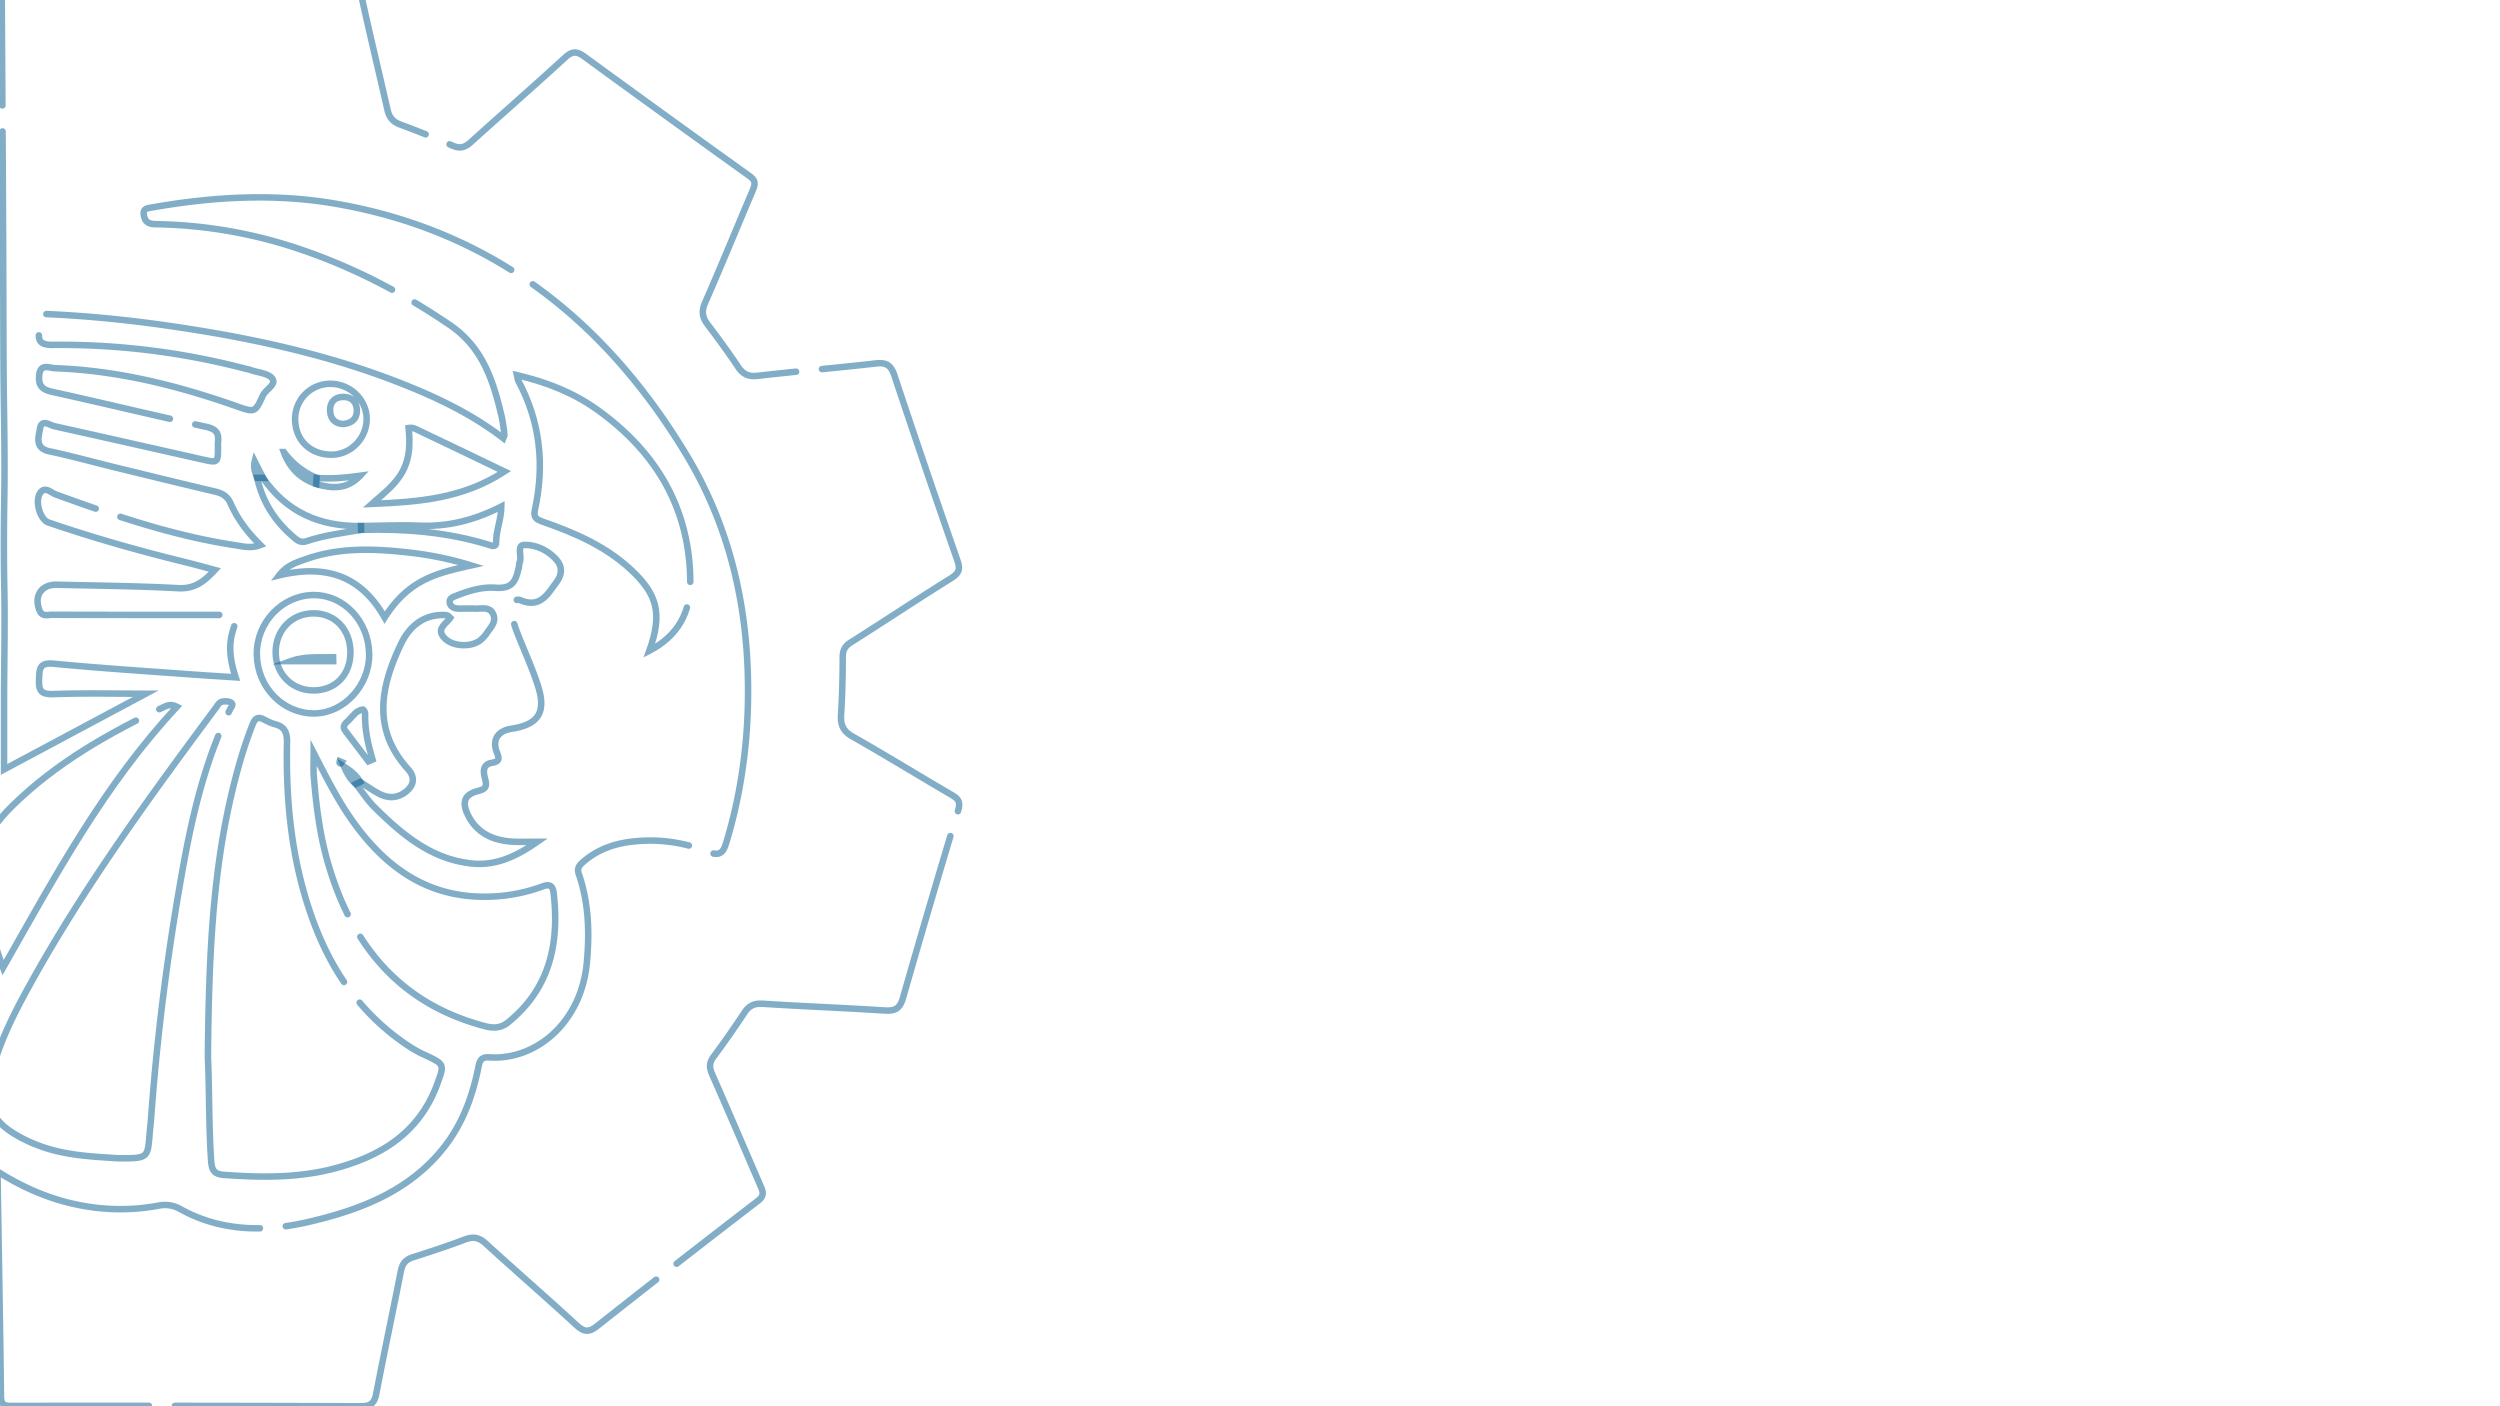 <svg id="Capa_1" data-name="Capa 1" xmlns="http://www.w3.org/2000/svg" viewBox="0 0 1920 1080">
<defs>
<style>
.cls-1{fill:none;stroke:#065d90;stroke-miterlimit:10;stroke-width:3px;}
.cls-2{fill:#065d90;}
.border{
        transform:translateX(-2);
        transform-origin: 50% 50%;
        stroke-width:5px;
        opacity: .5;
        stroke-linecap:round;
        stroke: #065d90;
        fill: none;
        stroke-dasharray: 500px 20px;
        stroke-dashoffset: 10px;
        animation: drawLine linear 20s infinite;
        }
        @keyframes drawLine{
            0%,100%{
                stroke-dashoffset: 10px;
            }
            50%{
                stroke-dashoffset: 3500px;
            }
        }
</style>
</defs>
<title>tecnm-bg1</title>
<path class="cls-1 border" d="M3.12,590.94c0-19.71,0-38.1,0-56.49.08-27.46.73-54.92.19-82.36-.47-23.79-.36-47.54,0-71.33.53-33.44-.41-66.9-.6-100.36-.19-35.16-.17-70.32-.35-105.49q-.45-87-1-173.95c-.1-15.83-1.5-13.63,12.92-13.64,83.47,0,167,.13,250.42-.32C273.35-13,276-10.17,277.73-2.42c6.31,29,13.32,57.88,19.88,86.84,1.3,5.75,4.18,9.16,9.82,11.25,13.46,5,26.84,10.27,39.95,16.12,5.88,2.63,9.73,1.46,14.22-2.6,24.1-21.8,48.59-43.17,72.54-65.13,5.35-4.91,9-4.71,14.48-.7q63.3,46.19,127,91.83c5.28,3.78,4.22,6.91,2.27,11.49C565.73,175.26,554,204,541.51,232.48c-2.81,6.44-2.24,11.18,1.84,16.56,8.08,10.67,16,21.47,23.44,32.61,3.81,5.74,7.9,7.77,14.94,7,30.26-3.47,60.63-6.06,90.89-9.53,8.08-.93,11.67,1.41,14.27,9.22q23.73,71.38,48.5,142.41c2.31,6.66.86,9.68-5,13.35-25.86,16.12-51.25,33-77,49.3-4.5,2.86-6.19,6-6.19,11.32,0,14.73-.36,29.49-1.27,44.2-.49,7.85,1.6,12.66,8.91,16.79,25.62,14.52,50.68,30,76.14,44.84,5.11,3,6.82,5.38,4.9,11.73q-21.76,71.93-42.41,144.19c-2.36,8.27-6.2,10.1-14.17,9.59-31.08-2-62.22-3.15-93.3-5.16-6.59-.42-10.64,1.36-14.19,6.71-7.6,11.44-15.43,22.74-23.63,33.75-3.47,4.65-3.58,8.44-1.27,13.66,12.56,28.42,24.72,57,37.08,85.54,1.9,4.39,3.4,7.63-1.87,11.68q-62.18,47.73-123.68,96.3c-6.48,5.12-10.22,4.24-15.93-1C419.55,996.4,396,976,373,955c-5.25-4.81-9.7-5.45-16.13-3-13.12,5-26.49,9.34-39.87,13.62-5.43,1.74-8,4.88-9.11,10.52-6.18,31.44-12.89,62.78-18.93,94.25-1.41,7.34-4.39,9.67-11.91,9.64q-133.76-.48-267.52-.28c-5.18,0-8.7,0-8.78-7.1C.08,1016-1,959.36-1.88,902.73c0-.54.46-1.08,1-2.36,19.4,12.12,40,21,62.54,25.29a160.67,160.67,0,0,0,59.86.33,23.81,23.81,0,0,1,17.12,2.67c31.36,17.35,65,17.57,98.65,9.71,39.2-9.16,76.34-23.28,102.85-56.17,14.63-18.15,22.54-39.3,27.12-61.87,1-4.77,1.58-8.76,8.47-8.29,36,2.44,70.68-26.84,74.94-72.52,2.17-23.25,1.51-46.09-6.16-68.31-1.8-5.2,1.42-7.6,4.34-10.06,10-8.44,21.83-12.82,34.68-14.54a118.57,118.57,0,0,1,60.13,7.59c9.83,3.91,12-.05,14.36-7.84,12.72-42.45,17.68-85.88,16.25-130C572.4,456.7,557.89,400.2,527,349.06,465.17,246.71,378.68,177.58,258.48,156.57c-47.33-8.27-94.83-5.5-142,2.81-3.37.6-6.86.73-6,5.86s3.54,6.83,8.9,6.92a361.55,361.55,0,0,1,106.42,17.72c42.91,14,82.46,34.37,119.77,59.81,25.73,17.55,33.6,43.85,40,71.51a123,123,0,0,1,1.81,12.89c.07.51-.38,1.09-.89,2.42-24.8-19-52.56-32.07-81.23-43.2-57-22.15-116.57-34.58-176.92-43.26-29.15-4.18-58.46-7.18-87.91-8.61-5.72-.27-11.44-1.51-10.15,7.17,1,6.58-5.15,16.39,9.79,16.25a561,561,0,0,1,148.83,18.42c1.29.34,2.63.57,3.88,1,5.67,2,13.56,2.5,16.39,6.53,3.22,4.59-5.14,8.22-7.36,13.14-6,13.21-6.36,12.88-20.71,7.84-45-15.8-91-27.3-138.89-29-4.31-.16-11.27-4-12.12,5.53-.71,7.87,2.3,10.93,10,12.62,39.48,8.7,78.76,18.3,118.27,26.86,7.8,1.69,9.93,5.07,9.05,12.05a25.18,25.18,0,0,0,0,3c0,12.74,0,12.77-12.14,10-37.77-8.51-75.51-17.09-113.3-25.47-3.86-.85-10-5.92-11.23,1.8-1,6.21-4.37,14.95,7.24,17.43,17,3.62,33.81,8.29,50.72,12.43,25.58,6.25,51.16,12.53,76.79,18.57,5.62,1.32,9.3,3.73,11.78,9.36,5.17,11.69,12.8,21.91,22.7,31.63-7.33,2.83-13.46,1-19.45.12-47.54-7.21-92.74-22.68-137.74-39-3.64-1.32-8.48-6.81-12.12-.81-4,6.61.34,20.23,6.5,22.34,34.15,11.72,68.85,21.53,103.9,30.17,7.7,1.89,15.34,4,23.95,6.32-8.12,8.78-15.52,14.63-28,14-31.1-1.7-62.27-1.92-93.41-2.68-11.9-.29-17.84,8.86-13.12,20,2,4.75,6.29,3.06,9.6,3.07,41.57.16,83.14.13,124.71.15,1.68,0,3.36,0,5,0,12.78,0,12.88,0,9.2,11.55-3.84,12-2.18,23.71,2,36.38-13.29-.88-25.56-1.6-37.82-2.52C109.13,515.2,75,513,41,509.71c-10.93-1-10.72,4.35-11,12.17-.35,8.44,1.45,11.53,10.9,11.19,23.75-.86,47.55-.28,71-.28Z"/>
<path class="cls-1 border" d="M159.66,811.39c.74-69.22,2.71-136.4,18.34-202.34,4.24-17.9,9.23-35.55,16-52.69,2-5,4.25-6.16,8.86-3.74a38.39,38.39,0,0,0,8.27,3.56c7.51,1.88,9.46,6.48,9.3,14-1,47.1,3.89,93.46,20.41,137.93,15,40.3,39,73.75,75.86,97.08a89.48,89.48,0,0,0,9.75,5.12c15,7.09,15,7,9.23,22.55-13.83,37.35-43.44,55.42-79.81,64.8-27.59,7.12-55.72,6.68-83.9,4.66-6.79-.49-9.29-3-9.8-10.48C160.28,864.38,160.86,836.9,159.66,811.39Z"/>
<path class="cls-1 border" d="M90.34,889.53c-18-1.27-40-1.81-61-9.86a108.48,108.48,0,0,1-18.9-9.25c-17-10.65-22.27-23.22-17.8-42.61C-1.45,802.13,10.4,778.92,23,756.12c41.43-74.87,91.72-143.82,142.62-212.34,1.56-2.09,2.8-4.85,5.86-5.06,1.93-.14,4.28-.18,5.79.77,2.44,1.53.26,3.55-.53,5.17-17.21,35.47-27.09,73.25-34.38,111.69A1818.77,1818.77,0,0,0,116,859.09c-.31,4-.79,8-1.11,12C113.42,889.67,113.44,889.67,90.34,889.53Z"/>
<path class="cls-1 border" d="M276.6,600.53c4.79,3,9.41,6.34,14.4,9,6.28,3.29,12.79,3.82,19.09-.34,7.66-5,9.36-11.75,3.26-18.5-27.75-30.69-21-63.42-5.41-96.11,6.27-13.11,16.87-22.61,33.12-22.25a9.38,9.38,0,0,1,2.92.55c.56.2,1,.84,1.82,1.64-3.27,4.79-11.73,8.66-3.77,16.17,6.25,5.89,19.94,6.6,27,.89a24,24,0,0,0,4.71-5.19c2.94-4.35,7.53-8.6,5.17-14.41-2.65-6.48-9-4.3-14.16-4.55-4-.2-8,0-12.07,0-3.21,0-6.48-1-7.2-4.26-.84-3.81,2.65-4.72,5.5-5.85,9.43-3.76,19.32-6.64,29.32-5.94,13.74,1,15.84-5.29,18.29-16.23.22-1,0-2.11.43-3,2.18-4.53-2.53-13.52,3.66-13.64,9.08-.18,18.31,4.1,24.81,11.54,4.62,5.27,4,11.47.15,16.68-6.8,9.22-12.63,20.71-27.92,14.26-4.08-1.72-5.72,2.2-6.1,5.87-.71,6.87,1.34,13.24,3.78,19.49,5.34,13.71,11.61,27.12,16,41.13,6.17,19.84-.24,29.09-20.51,32.18-10.54,1.62-15.12,8.45-11.25,18.27,2,5,1.93,6.9-3.94,7.92-7.88,1.36-6.26,8.14-5,12.91,1.61,6-.62,7.48-5.74,8.78-9.92,2.52-12.41,8.24-7.81,17.86,7.19,15,20.32,20.45,36.05,21.08,4.84.19,9.68,0,17.47,0-17,11.87-32.68,18.69-51,16.62-30.82-3.46-53-22.33-73.9-43-5.43-5.36-9.63-12-14.4-18Z"/>
<path class="cls-1 border" d="M240.94,578.28c9,17.37,17.34,34.17,28,49.64,25.71,37.3,58.81,62.06,106.56,60.71a126.71,126.71,0,0,0,41.19-7.86c6-2.27,7.91.1,8.49,5.07,4.51,38.73-2.92,73.3-34.87,99.28-5.46,4.44-11.16,4.77-17.79,3C307,770.9,270.27,725.88,252,663.19c-6.32-21.61-9.14-43.89-10.94-66.27C240.52,590.75,240.94,584.5,240.94,578.28Z"/>
<path class="cls-1 border" d="M498.68,499.75c10.18-28.39,6.35-43.31-14.54-62.59-19.37-17.87-42.92-28-67.3-36.48-4.6-1.61-7.38-3.06-6.07-9,7.58-34.54,4.15-67.79-12.73-99.26-.45-.83-.48-1.9-1-4.27,23,5.34,43.79,13.57,62.35,27,45.14,32.56,70.64,76,70.76,132.4C530.17,469.91,521,488.25,498.68,499.75Z"/>
<path class="cls-1 border" d="M135.86,542.81c-55.64,59.61-93.49,130-133.5,200.36-10.74-28.23-15.94-56.45-14.62-85.35.71-15.53,10.63-28,21.5-38.72,33.83-33.25,74.47-56.21,116.94-76.31C129,541.48,131.8,540.74,135.86,542.81Z"/>
<path class="cls-1 border" d="M240.71,457c23.34-.21,42.44,20,42.81,45.35.35,23.94-19.24,45.26-41.88,45.58-24.07.33-43.95-19.87-44.39-45.11C196.81,478.14,216.66,457.21,240.71,457Zm.08,73.25c16.82,0,28.46-12.1,28.35-29.41s-11.8-29.74-28.2-29.8c-16.8-.07-29.34,12.87-29.23,30.15C211.81,517.76,224.34,530.28,240.79,530.26Z"/>
<path class="cls-1 border" d="M295.41,474.28c-18.44-32.65-45.79-40.87-81-32.4,6-7.84,13.37-9.91,20.35-12.4,25.61-9.13,52-8.17,78.41-5.23a258.27,258.27,0,0,1,48.67,10c-13.31,3-25.94,5.76-37.46,11.92C312.6,452.51,303.44,461.59,295.41,474.28Z"/>
<path class="cls-1 border" d="M387.38,362.11C355.45,383.05,320.82,385.57,285.6,387c8.77-7.87,18.14-14.65,23.72-25.16S315,340,313.81,328.7c3.67-.64,6.28,1.2,8.91,2.45C343.77,341.13,364.76,351.25,387.38,362.11Z"/>
<path class="cls-1 border" d="M254.06,349.21c-16.43-.3-27.68-11.8-27.4-28a27,27,0,0,1,27.09-26.46c15.77.11,28.48,13,27.82,28.15C280.93,337.63,268.56,349.47,254.06,349.21Zm9.83-23.58c6.71-.79,10.52-4.33,10.13-11.14-.36-6.37-4.58-9.73-10.55-9.63-6.67.12-10.37,4.34-9.9,11.08C254,322.06,257.6,325.54,263.89,325.63Z"/>
<path class="cls-1 border" d="M202,367c18.12,26.49,43.87,37.47,75.24,37l.05,2.93c-14.06,2.44-28.31,4.1-41.88,8.73-4.89,1.67-7.67-1.16-10.56-3.66-13.93-12-23.42-26.86-27.32-45Z"/>
<path class="cls-1 border" d="M277.32,406.93l-.05-2.93c14.73-.14,29.49-.94,44.18-.28,22.3,1,43-4.12,63.56-14.74-.06,9.95-4.06,18.52-4,27.69,0,4.23-4.08,2.21-6.32,1.52C342.89,408.5,310.31,406,277.32,406.93Z"/>
<path class="cls-1 border" d="M283,584.7l-17.75-23.35c-3.06-4,.5-6.09,2.66-8.3,3.2-3.27,5.78-7.54,10.89-8.14.44,0,1.65,2.1,1.61,3.2-.35,12,2.25,23.68,5.68,35.23Z"/>
<path class="cls-1 border" d="M243.13,367c11.19,1,22.27-.1,33.42-1.63-9.68,10.41-21.36,10.14-33.72,6.31Z"/>
<path class="cls-1 border" d="M243.13,367l-.3,4.68c-12.35-4.1-20.4-12.49-24.86-24.49A59.72,59.72,0,0,0,243.13,367Z"/>
<path class="cls-1 border" d="M276.6,600.53l-3.21,1.59c-4.45-3.47-6.92-8.27-9.13-13.33C269.25,591.9,273.68,595.43,276.6,600.53Z"/>
<path class="cls-1 border" d="M202,367l-4.47,0c-1.34-3.75-3.19-7.41-1.9-12.6Z"/>
<path class="cls-1 border" d="M262.5,585.31a5.17,5.17,0,0,1-.94,1c-.14.08-.74-.22-.78-.41a4.27,4.27,0,0,1,.16-1.26Z"/>
<path class="cls-1 border" d="M223.3,507.78c10.82-3.92,21.67-2.72,32.51-3,0,1,0,2,.05,3Z"/>
</svg>